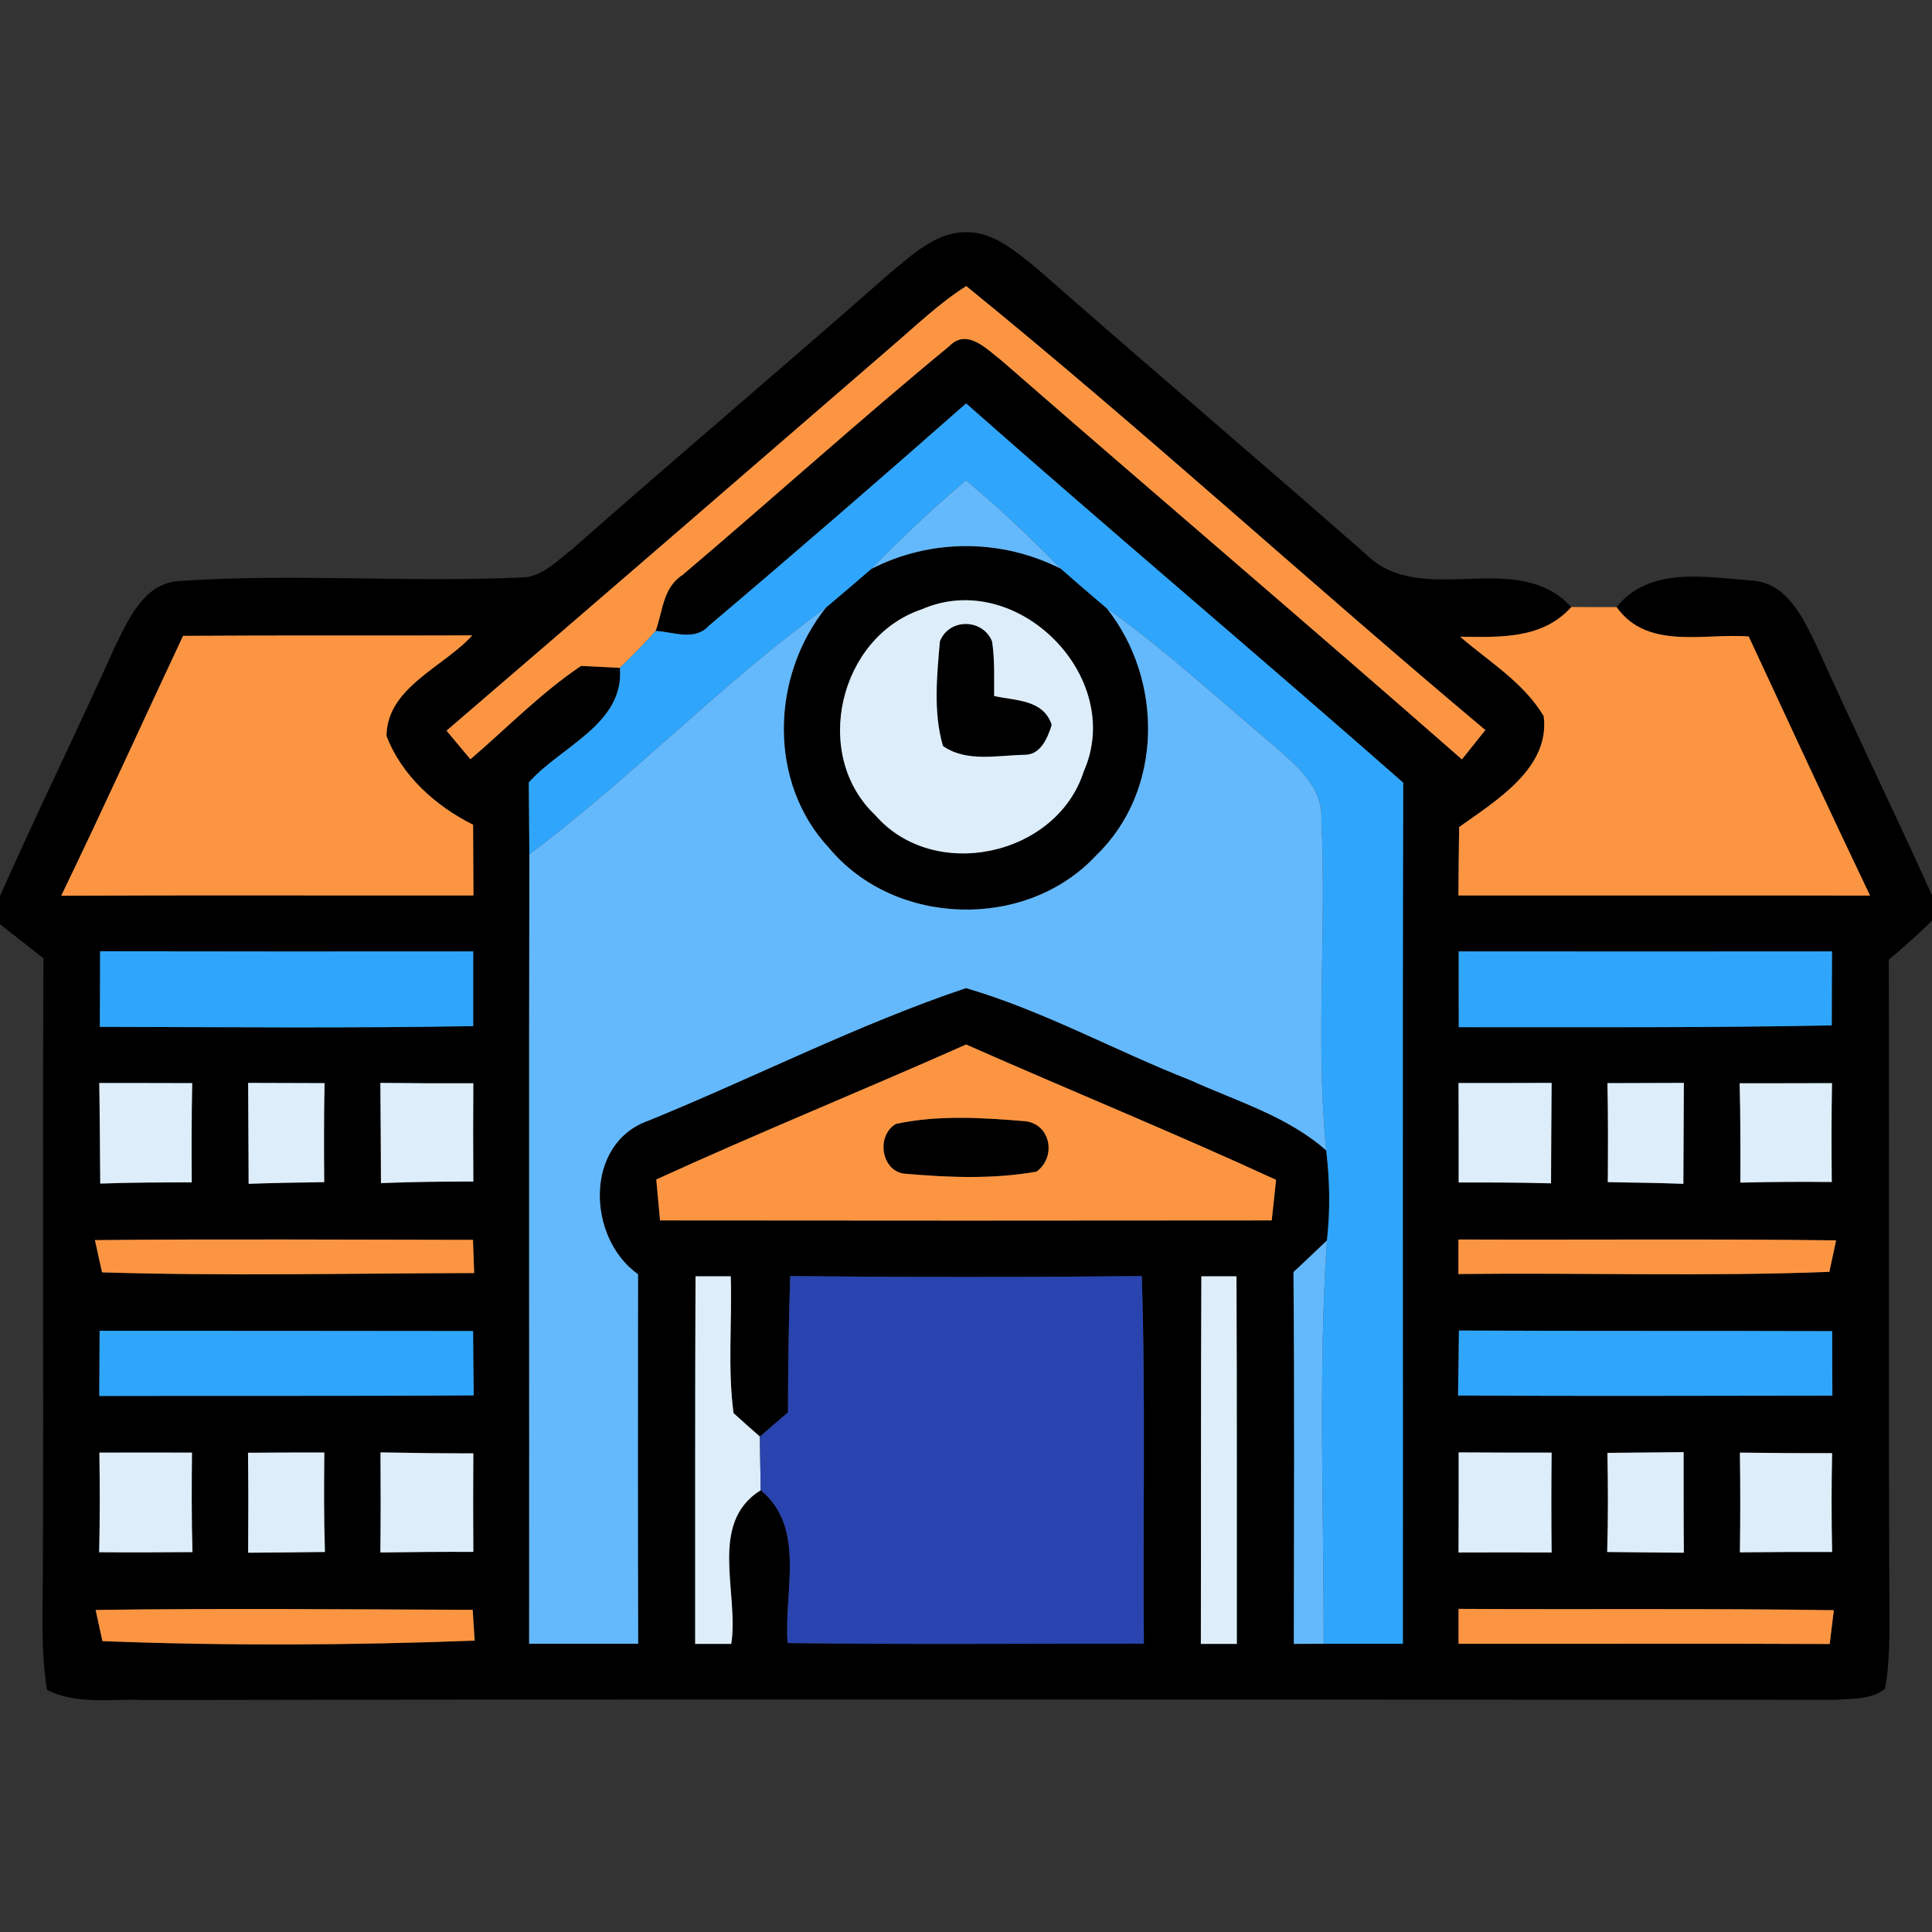 <svg width="160px" height="160px" viewBox="0 0 160 160" xmlns="http://www.w3.org/2000/svg">
  <rect x="0" y="0" width="160" height="160" fill="#333333" stroke="none"/>
  <g fill="#000000">
    <path d=" M 73.67 22.64 C 75.52 21.15 77.43 19.24 79.97 19.23 C 82.30 19.18 84.12 20.84 85.83 22.20 C 94.87 30.14 104.05 37.94 113.10 45.88 C 117.74 50.49 125.53 45.30 130.13 50.27 C 127.74 52.95 124.18 52.77 120.92 52.73 C 123.31 54.79 126.18 56.52 127.84 59.30 C 128.40 63.59 123.89 66.32 120.84 68.49 C 120.81 70.38 120.79 72.27 120.78 74.16 C 132.14 74.17 143.50 74.14 154.87 74.17 C 151.46 67.04 148.15 59.87 144.82 52.71 C 141.10 52.42 136.44 53.86 133.88 50.28 C 136.57 46.89 141.26 47.79 145.03 48.08 C 148.03 48.23 149.35 51.24 150.48 53.56 C 153.58 60.46 156.89 67.25 160.00 74.14 L 160.00 76.24 C 158.87 77.38 157.65 78.44 156.42 79.48 C 156.47 97.99 156.38 116.51 156.48 135.02 C 156.45 136.64 156.41 138.27 156.10 139.87 C 154.96 140.77 153.42 140.66 152.05 140.77 C 105.37 140.76 58.69 140.70 12.01 140.79 C 9.31 140.65 6.38 141.23 3.89 139.94 C 3.36 136.66 3.55 133.32 3.55 130.02 C 3.62 113.13 3.51 96.24 3.60 79.36 C 2.40 78.42 1.20 77.48 0.00 76.54 L 0.00 74.20 C 3.08 67.26 6.43 60.45 9.53 53.53 C 10.67 51.22 11.98 48.19 14.99 48.11 C 24.34 47.48 33.74 48.25 43.10 47.83 C 44.87 47.85 46.12 46.44 47.42 45.45 C 56.11 37.78 64.98 30.31 73.67 22.64 M 73.78 28.75 C 61.53 39.35 49.27 49.96 36.98 60.51 C 37.63 61.30 38.30 62.09 38.96 62.88 C 41.99 60.28 44.80 57.38 48.12 55.15 C 48.92 55.19 50.53 55.27 51.34 55.31 C 51.72 59.96 46.44 61.81 43.79 64.80 C 43.81 66.78 43.82 68.77 43.84 70.75 C 43.79 92.55 43.84 114.34 43.82 136.13 C 46.83 136.13 49.84 136.13 52.85 136.13 C 52.82 125.93 52.83 115.73 52.84 105.53 C 48.61 102.54 48.34 94.68 53.72 92.80 C 62.51 89.22 71.02 84.85 80.00 81.83 C 86.43 83.71 92.35 87.02 98.59 89.46 C 102.43 91.21 106.61 92.43 109.83 95.27 C 110.13 97.75 110.17 100.25 109.89 102.73 C 108.97 103.61 108.05 104.48 107.12 105.35 C 107.21 115.61 107.16 125.87 107.15 136.14 C 107.77 136.14 109.00 136.13 109.62 136.13 C 111.81 136.13 113.99 136.13 116.18 136.13 C 116.20 112.36 116.14 88.59 116.21 64.82 C 104.21 54.27 91.98 43.98 80.01 33.41 C 72.97 39.61 65.87 45.76 58.71 51.82 C 57.54 53.12 55.76 52.33 54.30 52.25 C 54.89 50.61 54.90 48.65 56.53 47.61 C 63.92 41.35 71.12 34.84 78.60 28.68 C 80.10 27.12 81.76 28.96 82.98 29.89 C 95.64 40.93 108.44 51.81 121.07 62.89 C 121.71 62.08 122.36 61.27 123.01 60.46 C 108.56 48.35 94.64 35.57 80.02 23.69 C 77.75 25.13 75.82 27.01 73.78 28.75 M 15.16 52.66 C 11.79 59.83 8.52 67.05 5.07 74.18 C 16.45 74.13 27.83 74.17 39.21 74.16 C 39.20 72.21 39.19 70.25 39.18 68.30 C 36.08 66.76 33.26 64.23 32.01 60.95 C 32.04 56.92 36.74 55.25 39.11 52.62 C 31.13 52.65 23.14 52.60 15.16 52.66 M 8.29 78.78 C 8.29 80.87 8.27 82.95 8.27 85.04 C 18.58 85.06 28.89 85.16 39.19 84.98 C 39.19 82.92 39.19 80.85 39.19 78.79 C 28.89 78.80 18.59 78.80 8.29 78.78 M 120.80 78.79 C 120.80 80.88 120.80 82.98 120.81 85.07 C 131.11 85.07 141.41 85.12 151.70 84.92 C 151.70 82.88 151.71 80.83 151.72 78.79 C 141.42 78.80 131.11 78.80 120.80 78.79 M 54.35 97.68 C 54.43 98.53 54.58 100.22 54.66 101.07 C 71.55 101.09 88.44 101.09 105.32 101.07 C 105.41 100.23 105.59 98.55 105.68 97.71 C 97.20 93.80 88.55 90.28 80.01 86.50 C 71.48 90.29 62.83 93.80 54.35 97.68 M 144.07 89.71 C 144.14 92.45 144.14 95.19 144.13 97.94 C 146.65 97.88 149.18 97.86 151.70 97.89 C 151.67 95.16 151.67 92.43 151.72 89.70 C 149.17 89.71 146.62 89.71 144.07 89.71 M 8.22 89.69 C 8.27 92.46 8.27 95.24 8.30 98.02 C 10.83 97.93 13.35 97.92 15.88 97.92 C 15.86 95.18 15.86 92.44 15.92 89.70 C 13.36 89.69 10.79 89.69 8.22 89.69 M 20.55 89.68 C 20.57 92.46 20.57 95.25 20.59 98.04 C 22.68 97.96 24.76 97.94 26.85 97.90 C 26.83 95.17 26.82 92.43 26.88 89.70 C 24.77 89.69 22.66 89.69 20.55 89.68 M 31.50 89.68 C 31.53 92.45 31.53 95.21 31.55 97.98 C 34.10 97.88 36.65 97.85 39.20 97.85 C 39.18 95.14 39.18 92.43 39.20 89.71 C 36.63 89.72 34.07 89.71 31.50 89.68 M 120.80 97.93 C 123.35 97.92 125.90 97.93 128.45 98.00 C 128.47 95.23 128.47 92.45 128.50 89.68 C 125.93 89.69 123.36 89.69 120.79 89.69 C 120.80 92.44 120.80 95.18 120.80 97.93 M 133.12 89.70 C 133.18 92.43 133.17 95.16 133.15 97.90 C 135.23 97.94 137.32 97.96 139.41 98.04 C 139.43 95.25 139.43 92.46 139.45 89.68 C 137.34 89.69 135.23 89.69 133.12 89.70 M 7.86 102.70 C 8.01 103.37 8.30 104.70 8.45 105.37 C 18.71 105.69 29.00 105.45 39.27 105.43 C 39.24 104.51 39.20 103.60 39.17 102.68 C 28.73 102.67 18.30 102.60 7.86 102.70 M 120.78 102.65 C 120.78 103.36 120.78 104.80 120.78 105.51 C 131.02 105.39 141.27 105.73 151.50 105.33 C 151.64 104.68 151.92 103.37 152.06 102.72 C 141.63 102.59 131.21 102.69 120.78 102.65 M 57.60 105.70 C 57.55 115.85 57.58 125.99 57.57 136.14 C 58.31 136.14 59.81 136.14 60.56 136.14 C 61.22 131.92 58.62 126.15 63.00 123.41 C 66.79 126.55 64.89 131.82 65.23 136.07 C 75.06 136.20 84.90 136.11 94.73 136.12 C 94.64 125.98 94.88 115.82 94.56 105.68 C 84.85 105.78 75.15 105.78 65.44 105.68 C 65.32 109.44 65.26 113.20 65.26 116.96 C 64.68 117.46 63.51 118.47 62.93 118.97 C 62.38 118.49 61.29 117.52 60.75 117.03 C 60.25 113.29 60.64 109.47 60.52 105.70 C 59.79 105.70 58.33 105.70 57.60 105.70 M 99.49 105.70 C 99.44 115.85 99.47 125.99 99.45 136.14 C 100.20 136.14 101.69 136.14 102.43 136.14 C 102.42 125.99 102.45 115.85 102.40 105.70 C 101.67 105.70 100.21 105.70 99.49 105.70 M 8.25 110.21 C 8.24 112.01 8.23 113.80 8.22 115.61 C 18.56 115.58 28.89 115.63 39.23 115.56 C 39.21 113.78 39.19 112.01 39.18 110.23 C 28.87 110.22 18.56 110.21 8.25 110.21 M 120.82 110.19 C 120.80 111.98 120.78 113.78 120.75 115.57 C 131.08 115.63 141.42 115.59 151.75 115.58 C 151.74 113.80 151.73 112.02 151.73 110.24 C 141.42 110.20 131.12 110.24 120.82 110.19 M 8.23 120.30 C 8.27 123.05 8.28 125.80 8.21 128.55 C 10.79 128.57 13.36 128.56 15.94 128.54 C 15.86 125.79 15.87 123.05 15.90 120.30 C 13.35 120.29 10.79 120.29 8.23 120.30 M 20.54 120.31 C 20.57 123.07 20.57 125.83 20.55 128.59 C 22.67 128.57 24.79 128.56 26.91 128.53 C 26.82 125.78 26.83 123.03 26.86 120.29 C 24.75 120.29 22.64 120.29 20.54 120.31 M 31.51 120.28 C 31.53 123.04 31.53 125.80 31.50 128.57 C 34.06 128.53 36.63 128.51 39.20 128.52 C 39.18 125.80 39.18 123.08 39.20 120.36 C 36.64 120.36 34.07 120.33 31.51 120.28 M 120.80 120.28 C 120.80 123.04 120.80 125.80 120.79 128.57 C 123.36 128.56 125.93 128.56 128.50 128.57 C 128.47 125.81 128.47 123.06 128.50 120.30 C 125.93 120.30 123.36 120.30 120.80 120.28 M 133.12 120.32 C 133.17 123.05 133.18 125.79 133.10 128.53 C 135.21 128.56 137.33 128.57 139.45 128.59 C 139.42 125.81 139.44 123.04 139.43 120.26 C 137.33 120.29 135.23 120.29 133.12 120.32 M 144.09 120.30 C 144.13 123.05 144.13 125.81 144.09 128.56 C 146.63 128.53 149.18 128.52 151.73 128.53 C 151.67 125.80 151.67 123.07 151.73 120.34 C 149.18 120.35 146.64 120.33 144.09 120.30 M 7.92 133.33 C 8.06 133.97 8.34 135.27 8.48 135.91 C 18.73 136.31 29.05 136.26 39.31 135.87 C 39.25 135.02 39.20 134.17 39.15 133.32 C 28.74 133.28 18.33 133.18 7.92 133.33 M 120.79 133.24 C 120.79 133.97 120.79 135.41 120.79 136.13 C 131.04 136.15 141.28 136.10 151.53 136.15 C 151.64 135.22 151.76 134.28 151.87 133.35 C 141.51 133.19 131.15 133.30 120.79 133.24 Z" />
    <path d=" M 72.15 47.12 C 77.06 44.59 82.95 44.60 87.87 47.11 C 89.12 48.22 90.39 49.30 91.66 50.38 C 96.36 56.29 96.35 65.48 90.79 70.83 C 85.01 77.07 74.12 76.77 68.68 70.25 C 63.57 64.81 63.84 56.01 68.40 50.32 C 69.66 49.26 70.91 48.20 72.15 47.12 M 76.34 50.46 C 69.50 52.75 67.18 62.50 72.48 67.50 C 77.34 73.11 87.50 70.91 89.75 63.89 C 93.22 56.05 84.20 47.02 76.34 50.46 Z" />
    <path d=" M 77.84 53.11 C 78.60 51.18 81.39 51.21 82.16 53.12 C 82.39 54.62 82.32 56.13 82.33 57.64 C 84.12 58.04 86.41 57.92 87.10 60.03 C 86.77 61.08 86.20 62.50 84.89 62.51 C 82.64 62.54 80.06 63.16 78.09 61.78 C 77.28 58.99 77.59 55.97 77.84 53.11 Z" />
    <path d=" M 74.19 93.08 C 77.70 92.32 81.40 92.56 84.97 92.86 C 87.03 93.16 87.49 95.82 85.84 97.03 C 82.29 97.66 78.62 97.52 75.05 97.21 C 73.02 97.14 72.48 94.09 74.19 93.08 Z" />
  </g>
  <g fill="#fc9542">
    <path d=" M 73.78 28.75 C 75.82 27.01 77.75 25.13 80.02 23.69 C 94.64 35.57 108.56 48.35 123.01 60.46 C 122.36 61.27 121.71 62.08 121.07 62.89 C 108.44 51.81 95.64 40.93 82.98 29.89 C 81.76 28.96 80.10 27.12 78.60 28.68 C 71.12 34.84 63.92 41.35 56.53 47.61 C 54.90 48.65 54.89 50.61 54.30 52.25 C 53.36 53.32 52.35 54.31 51.34 55.31 C 50.53 55.27 48.92 55.19 48.12 55.15 C 44.80 57.38 41.99 60.28 38.96 62.88 C 38.30 62.09 37.63 61.30 36.98 60.51 C 49.27 49.96 61.53 39.35 73.78 28.75 Z" />
    <path d=" M 130.13 50.27 C 131.37 50.28 132.62 50.28 133.88 50.28 C 136.44 53.86 141.10 52.42 144.82 52.71 C 148.15 59.87 151.46 67.04 154.87 74.17 C 143.50 74.14 132.14 74.17 120.78 74.16 C 120.79 72.27 120.81 70.38 120.84 68.49 C 123.89 66.32 128.40 63.59 127.84 59.30 C 126.18 56.52 123.31 54.79 120.92 52.73 C 124.18 52.77 127.74 52.95 130.13 50.27 Z" />
    <path d=" M 15.16 52.66 C 23.14 52.60 31.13 52.65 39.11 52.62 C 36.74 55.25 32.04 56.92 32.01 60.95 C 33.26 64.23 36.08 66.76 39.18 68.30 C 39.19 70.25 39.20 72.21 39.21 74.16 C 27.83 74.17 16.45 74.13 5.07 74.18 C 8.52 67.05 11.79 59.83 15.16 52.66 Z" />
    <path d=" M 54.35 97.68 C 62.83 93.80 71.48 90.29 80.01 86.50 C 88.55 90.28 97.20 93.80 105.68 97.71 C 105.59 98.55 105.41 100.23 105.32 101.07 C 88.44 101.09 71.55 101.09 54.66 101.07 C 54.58 100.22 54.43 98.53 54.35 97.68 M 74.19 93.08 C 72.48 94.09 73.02 97.14 75.05 97.21 C 78.62 97.52 82.29 97.66 85.84 97.03 C 87.49 95.82 87.03 93.16 84.97 92.86 C 81.40 92.56 77.70 92.32 74.19 93.08 Z" />
    <path d=" M 7.86 102.70 C 18.30 102.60 28.73 102.67 39.17 102.68 C 39.20 103.60 39.24 104.51 39.27 105.43 C 29.00 105.45 18.71 105.69 8.45 105.37 C 8.30 104.70 8.01 103.37 7.86 102.70 Z" />
    <path d=" M 120.78 102.65 C 131.21 102.69 141.63 102.59 152.06 102.72 C 151.92 103.37 151.64 104.68 151.50 105.33 C 141.27 105.73 131.02 105.39 120.78 105.51 C 120.78 104.80 120.78 103.36 120.78 102.65 Z" />
    <path d=" M 7.92 133.33 C 18.33 133.18 28.74 133.28 39.15 133.32 C 39.20 134.17 39.25 135.02 39.31 135.87 C 29.05 136.26 18.73 136.31 8.48 135.91 C 8.34 135.27 8.06 133.97 7.92 133.33 Z" />
    <path d=" M 120.79 133.24 C 131.15 133.30 141.51 133.19 151.87 133.35 C 151.76 134.28 151.64 135.22 151.53 136.15 C 141.28 136.10 131.04 136.15 120.79 136.13 C 120.79 135.41 120.79 133.97 120.79 133.24 Z" />
  </g>
  <g fill="#2fa6fc">
    <path d=" M 58.71 51.82 C 65.87 45.76 72.97 39.61 80.01 33.41 C 91.98 43.98 104.21 54.27 116.21 64.82 C 116.14 88.59 116.20 112.36 116.18 136.13 C 113.99 136.13 111.81 136.13 109.62 136.13 C 109.64 125.00 109.16 113.85 109.89 102.73 C 110.17 100.25 110.13 97.75 109.83 95.27 C 108.94 86.17 109.87 77.02 109.43 67.91 C 109.58 65.11 107.25 63.31 105.38 61.65 C 100.84 57.85 96.50 53.81 91.66 50.38 C 90.39 49.30 89.12 48.22 87.87 47.11 C 85.36 44.55 82.76 42.07 80.00 39.78 C 77.25 42.09 74.66 44.56 72.15 47.12 C 70.91 48.20 69.66 49.26 68.40 50.32 C 59.77 56.58 52.37 64.35 43.84 70.75 C 43.82 68.77 43.81 66.78 43.79 64.80 C 46.44 61.81 51.72 59.96 51.34 55.31 C 52.35 54.31 53.36 53.32 54.30 52.25 C 55.76 52.33 57.54 53.12 58.71 51.82 Z" />
    <path d=" M 8.29 78.78 C 18.59 78.80 28.89 78.80 39.19 78.79 C 39.19 80.85 39.19 82.92 39.19 84.98 C 28.89 85.16 18.58 85.06 8.27 85.04 C 8.27 82.95 8.29 80.87 8.29 78.78 Z" />
    <path d=" M 120.80 78.79 C 131.11 78.80 141.42 78.80 151.72 78.79 C 151.71 80.83 151.70 82.88 151.70 84.92 C 141.41 85.12 131.11 85.07 120.81 85.07 C 120.80 82.98 120.80 80.88 120.80 78.79 Z" />
    <path d=" M 8.25 110.21 C 18.56 110.21 28.87 110.22 39.18 110.23 C 39.19 112.01 39.21 113.78 39.23 115.56 C 28.89 115.63 18.56 115.58 8.22 115.61 C 8.23 113.80 8.24 112.01 8.25 110.21 Z" />
    <path d=" M 120.82 110.19 C 131.12 110.24 141.42 110.20 151.73 110.24 C 151.73 112.02 151.74 113.80 151.75 115.58 C 141.42 115.59 131.08 115.63 120.75 115.57 C 120.78 113.78 120.80 111.98 120.82 110.19 Z" />
  </g>
  <g fill="#64b9fc">
    <path d=" M 72.15 47.12 C 74.66 44.56 77.25 42.09 80.00 39.78 C 82.76 42.07 85.36 44.55 87.87 47.11 C 82.95 44.60 77.06 44.59 72.15 47.12 Z" />
    <path d=" M 43.84 70.75 C 52.37 64.35 59.77 56.58 68.40 50.32 C 63.84 56.01 63.57 64.81 68.68 70.25 C 74.12 76.77 85.01 77.07 90.79 70.83 C 96.35 65.48 96.36 56.29 91.66 50.38 C 96.50 53.81 100.84 57.85 105.38 61.65 C 107.25 63.31 109.58 65.11 109.43 67.91 C 109.87 77.02 108.94 86.17 109.83 95.27 C 106.61 92.43 102.43 91.21 98.59 89.46 C 92.35 87.02 86.43 83.71 80.00 81.83 C 71.02 84.85 62.51 89.22 53.72 92.80 C 48.34 94.68 48.61 102.54 52.84 105.53 C 52.83 115.73 52.82 125.93 52.85 136.13 C 49.84 136.13 46.83 136.13 43.82 136.13 C 43.84 114.34 43.79 92.55 43.84 70.75 Z" />
    <path d=" M 107.12 105.35 C 108.05 104.48 108.97 103.61 109.89 102.73 C 109.16 113.85 109.64 125.00 109.62 136.13 C 109.00 136.13 107.77 136.14 107.15 136.14 C 107.16 125.87 107.21 115.61 107.12 105.35 Z" />
  </g>
  <g fill="#ddedf9">
    <path d=" M 76.34 50.46 C 84.20 47.02 93.22 56.05 89.75 63.89 C 87.50 70.91 77.34 73.11 72.48 67.50 C 67.18 62.50 69.50 52.75 76.34 50.46 M 77.84 53.11 C 77.59 55.97 77.28 58.99 78.09 61.78 C 80.06 63.16 82.64 62.54 84.89 62.51 C 86.20 62.50 86.77 61.08 87.10 60.03 C 86.41 57.92 84.12 58.04 82.33 57.64 C 82.32 56.13 82.39 54.62 82.16 53.12 C 81.39 51.21 78.60 51.18 77.84 53.11 Z" />
    <path d=" M 144.07 89.71 C 146.62 89.71 149.17 89.71 151.72 89.70 C 151.67 92.43 151.67 95.16 151.70 97.89 C 149.18 97.86 146.65 97.88 144.13 97.94 C 144.14 95.19 144.14 92.45 144.07 89.71 Z" />
    <path d=" M 8.22 89.69 C 10.79 89.69 13.36 89.69 15.92 89.70 C 15.86 92.44 15.86 95.18 15.88 97.92 C 13.35 97.92 10.83 97.93 8.30 98.02 C 8.27 95.24 8.27 92.46 8.22 89.69 Z" />
    <path d=" M 20.55 89.68 C 22.66 89.69 24.77 89.69 26.88 89.70 C 26.82 92.43 26.83 95.17 26.85 97.90 C 24.76 97.94 22.68 97.96 20.59 98.04 C 20.57 95.25 20.57 92.46 20.55 89.68 Z" />
    <path d=" M 31.50 89.68 C 34.07 89.71 36.63 89.72 39.20 89.71 C 39.18 92.43 39.18 95.14 39.20 97.85 C 36.65 97.85 34.10 97.88 31.55 97.98 C 31.53 95.21 31.53 92.45 31.50 89.68 Z" />
    <path d=" M 120.80 97.93 C 120.80 95.18 120.80 92.44 120.79 89.69 C 123.36 89.69 125.93 89.69 128.50 89.68 C 128.47 92.45 128.47 95.23 128.45 98.00 C 125.90 97.93 123.35 97.92 120.80 97.93 Z" />
    <path d=" M 133.12 89.70 C 135.23 89.69 137.34 89.69 139.45 89.68 C 139.43 92.46 139.43 95.25 139.41 98.04 C 137.32 97.96 135.23 97.94 133.15 97.90 C 133.17 95.16 133.18 92.43 133.12 89.70 Z" />
    <path d=" M 57.60 105.70 C 58.33 105.70 59.79 105.70 60.52 105.70 C 60.64 109.47 60.25 113.29 60.75 117.03 C 61.29 117.52 62.38 118.49 62.93 118.97 C 62.95 120.45 62.97 121.93 63.00 123.41 C 58.62 126.15 61.22 131.92 60.56 136.14 C 59.81 136.14 58.31 136.14 57.57 136.14 C 57.58 125.99 57.55 115.85 57.60 105.70 Z" />
    <path d=" M 99.49 105.70 C 100.21 105.70 101.67 105.70 102.40 105.70 C 102.45 115.85 102.42 125.99 102.43 136.14 C 101.69 136.14 100.20 136.14 99.45 136.14 C 99.47 125.99 99.44 115.85 99.49 105.70 Z" />
    <path d=" M 8.23 120.30 C 10.79 120.29 13.35 120.29 15.90 120.30 C 15.87 123.05 15.86 125.79 15.94 128.54 C 13.36 128.56 10.79 128.57 8.21 128.55 C 8.28 125.80 8.27 123.05 8.23 120.30 Z" />
    <path d=" M 20.54 120.31 C 22.64 120.29 24.75 120.29 26.86 120.29 C 26.83 123.03 26.82 125.78 26.91 128.53 C 24.79 128.56 22.67 128.57 20.55 128.59 C 20.57 125.83 20.57 123.07 20.54 120.31 Z" />
    <path d=" M 31.51 120.28 C 34.07 120.33 36.64 120.36 39.20 120.36 C 39.18 123.08 39.18 125.80 39.20 128.52 C 36.63 128.51 34.06 128.53 31.50 128.57 C 31.53 125.80 31.53 123.04 31.51 120.28 Z" />
    <path d=" M 120.80 120.28 C 123.36 120.30 125.93 120.30 128.50 120.30 C 128.47 123.06 128.47 125.81 128.50 128.57 C 125.93 128.56 123.36 128.56 120.79 128.57 C 120.80 125.80 120.80 123.04 120.80 120.28 Z" />
    <path d=" M 133.12 120.32 C 135.23 120.29 137.33 120.29 139.43 120.26 C 139.44 123.04 139.42 125.81 139.45 128.59 C 137.33 128.57 135.21 128.56 133.10 128.53 C 133.18 125.79 133.17 123.05 133.12 120.32 Z" />
    <path d=" M 144.09 120.30 C 146.64 120.33 149.18 120.35 151.73 120.34 C 151.67 123.07 151.67 125.80 151.73 128.53 C 149.18 128.52 146.63 128.53 144.09 128.56 C 144.13 125.81 144.13 123.05 144.09 120.30 Z" />
  </g>
  <path fill="#2944ae" d=" M 65.26 116.96 C 65.26 113.20 65.32 109.44 65.44 105.68 C 75.15 105.78 84.85 105.78 94.56 105.68 C 94.88 115.82 94.64 125.98 94.73 136.12 C 84.90 136.11 75.06 136.20 65.23 136.07 C 64.89 131.82 66.79 126.55 63.00 123.41 C 62.97 121.93 62.95 120.45 62.93 118.97 C 63.51 118.47 64.68 117.46 65.26 116.96 Z" />
</svg>